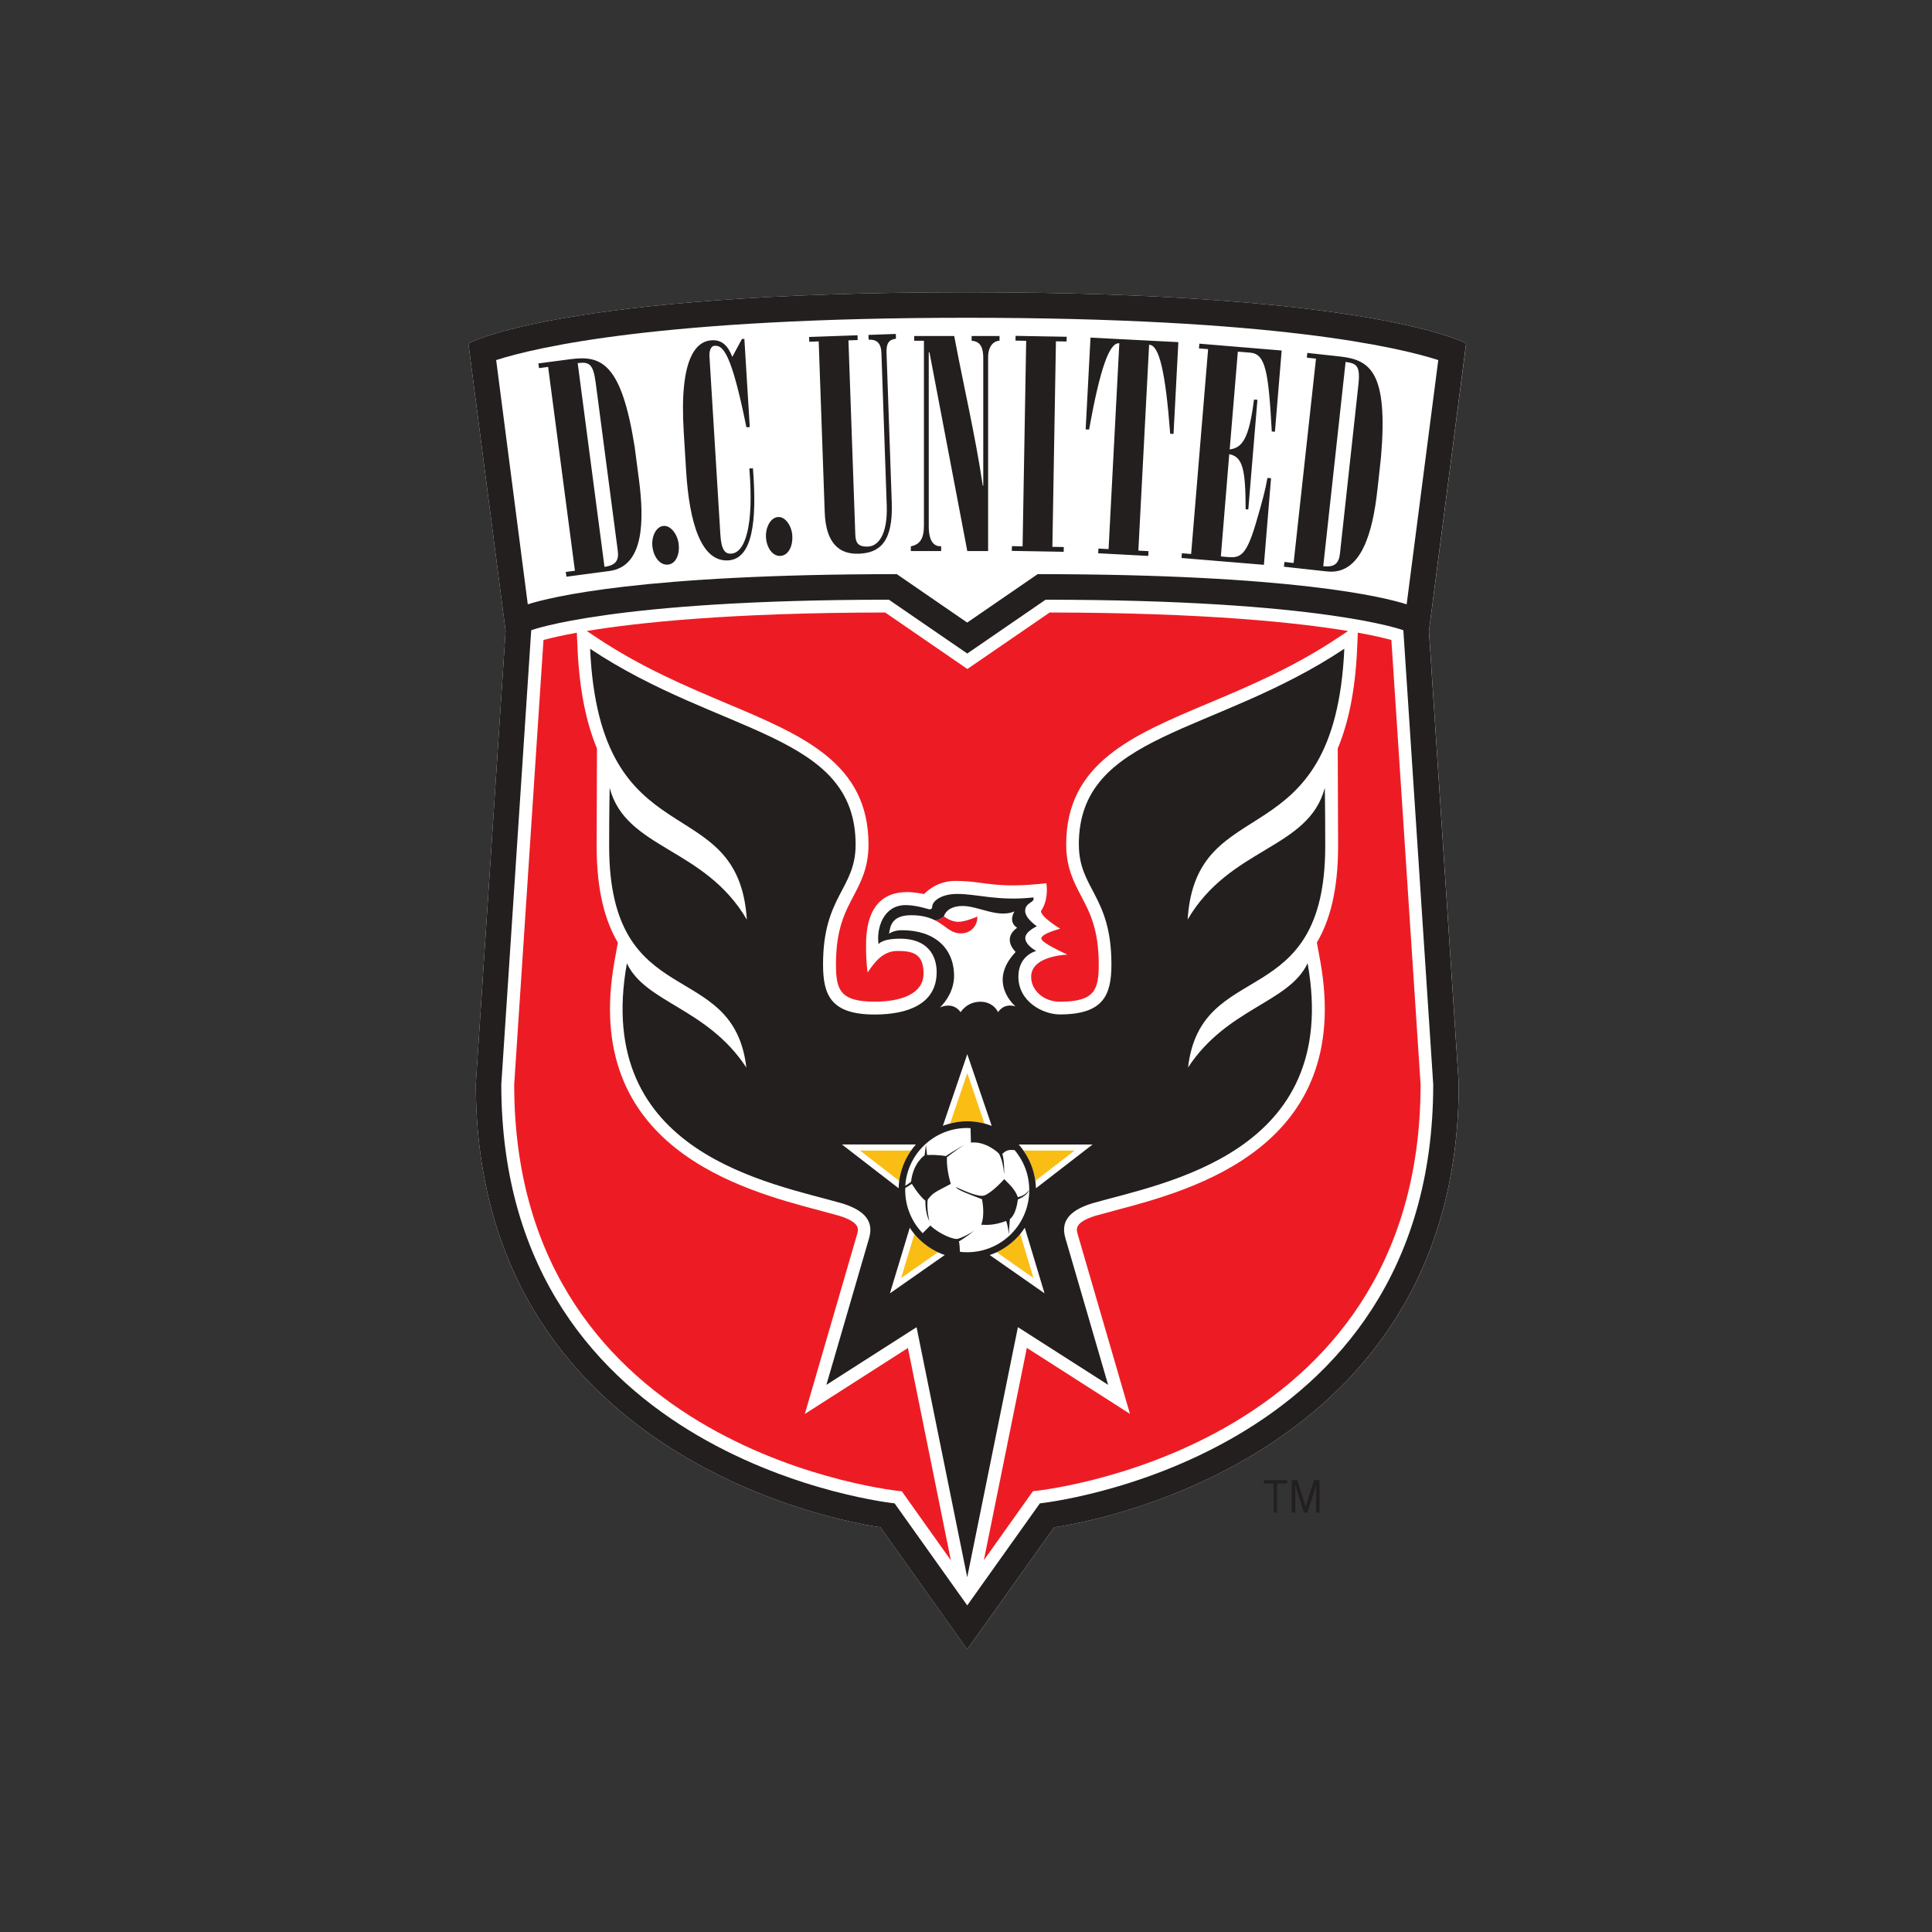 <svg width="512" height="512" viewBox="0 0 512 512" xmlns="http://www.w3.org/2000/svg"><rect x="0" y="0" width="512" height="512" fill="#333333" stroke="none"/><title>dc-united</title><g fill="none" fill-rule="evenodd"><path d="M386.59 287.235c0 103.98-107.222 117.503-107.222 117.503l-23.03 32.357-23.02-32.357S126.1 391.216 126.1 287.235l7.89-119.993-9.86-76.23s24.357-13.56 132.208-13.56c107.85 0 132.215 13.56 132.215 13.56l-9.857 76.23 7.895 119.993" fill="#FFF"/><path d="M355.126 146.735l4.892-44.668c.572-5.166-.47-5.765-3.397-6.156l-5.92 54.14c3.07.35 4.16-.8 4.43-3.31m-191.41-.79l-5.85-44.55c-.67-5.15-1.82-5.48-4.76-5.17l7.1 54c3.06-.39 3.85-1.77 3.52-4.27" fill="#FFF"/><path d="M237.69 152.162l18.65 12.83 18.664-12.83c67.715 0 91.998 6.134 97.788 7.996l8.376-64.74c-10.553-3.384-43.642-11.205-124.83-11.205-81.183 0-114.265 7.823-124.83 11.206l8.382 64.73c5.814-1.86 30.08-8 97.8-8zm102.733-3.242l2.425.274 5.933-54.15-2.43-.263.14-1.26 8.61.95c8.11.89 12.8 4.19 10.92 26.58l-.95 8.7c-1.2 10.97-4.16 22.7-13.35 21.69l-11.42-1.25.14-1.26zm-27.18-2.312l2.437.2 4.503-54.282-2.425-.196.1-1.26 21.816 1.81-1.786 21.525-.83-.064c-.87-15.81-1.653-20.54-5.68-20.88l-3.32-.27-2.156 25.92c3.33-.43 5.138-2.81 6.442-13.22l.91.08-2.417 29.06-.703-.06c-.038-10.44-.717-13.9-4.344-14.59l-2.23 27.1 1.914.17c3.33.28 4.876-.55 7.388-9.04 1.882-6.41 2.45-8.65 3.05-11.924l.95.08-1.89 22.937-21.833-1.81.1-1.26zm-24.24-57.138l23.27 1.216-1.276 24.333-.885-.06c-1.26-16.65-2.946-23.36-5.46-23.57l-.13-.01-2.847 54.55 2.69.14-.068 1.26-13.268-.71.06-1.257 2.69.147 2.85-54.56-.13-.005c-2.51-.048-4.92 6.45-7.89 22.87l-.906-.045 1.28-24.32zm-20.837 55.277l2.826.06.953-54.475-2.828-.047.02-1.26 13.545.238-.032 1.26-2.82-.048-.935 54.45 3.01.06-.02 1.263-13.746-.237.02-1.26zm-26.778.038c2.373-.47 3.473-1.98 3.473-5.526V90.3h-2.58v-1.26h10.61c2.49 13.244 5.57 26.254 7.57 39.655h.13V94.96c0-3.543-1.21-4.49-3.08-4.654v-1.26h7.4v1.26c-1.673.085-3.02 1.58-3.02 4.342v51.4h-5.53l-10.02-52.665c-.064-.08-.12 0-.19 0v46.033c0 4.263 1.484 5.453 3.29 5.368v1.264h-8.03v-1.265zm-14.13-55.907l.04 1.26-2.447.09 1.81 51.29c.07 2.284.62 3.458 3.39 3.353 2.56-.08 5.23-2.94 4.95-10.9l-1.4-40.34c-.1-2.91-1.41-3.65-3.4-3.58l-.04-1.26 7.24-.26.05 1.27c-1.74.22-2.6 1.04-2.5 3.8l1.388 39.63c.36 10.4-3.13 13.37-8.78 13.558-5.06.18-8.705-2.696-8.985-11.04l-1.6-45.225-2.49.096-.053-1.265 12.843-.455zm-21.05 48.165c1.92-.123 3.615 2.306 3.774 4.98.17 2.588-.96 5.194-3.15 5.322-2.167.137-3.677-2.306-3.836-4.892-.148-2.675 1.216-5.288 3.214-5.41h-.002zM188.585 90.2c2.764-.168 4.35 1.472 5.486 4.396l2.55-4.733.65-.032 1.43 23.37-.88.06c-3.97-19.66-6.17-21.74-8.41-21.6-1.152.07-1.45 1.67-1.38 2.7l2.89 47.21c.238 4.09 1.158 5.3 2.89 5.19 3.786-.22 6.026-7.63 4.8-22.56l.947-.06c1.14 14.31-.2 24.02-6.536 24.407-7.166.45-10.332-9.942-11.172-23.872l-.63-10.306c-1.2-19.595 3.37-23.9 7.39-24.15h-.003zm-12.845 49.192c1.913-.25 3.763 2.052 4.117 4.712.333 2.576-.608 5.247-2.77 5.532-2.167.28-3.832-2.04-4.17-4.617-.353-2.68.857-5.37 2.823-5.63zm-24.457-44.207c8.08-1.064 13.402 1.01 16.917 23.212l1.136 8.683c1.437 10.943 1.337 23.038-7.82 24.243l-11.4 1.502-.17-1.26 2.42-.306-7.1-54.01-2.41.32-.16-1.25 8.59-1.14h-.003z" fill="#FFF"/><path d="M277.1 158.93l-20.758 14.264-20.77-14.264c-73.287 0-94.785 8.092-94.785 8.092l-7.927 120.365c0 100.202 104.242 111.02 104.242 111.02l19.243 27.04 19.242-27.04s104.243-10.815 104.243-111.02l-7.918-120.365s-21.508-8.092-94.806-8.092h-.005zm-42.537 3.385l21.784 14.978 21.804-14.978c41.19.042 65.74 2.693 79.09 4.903l-2.83 1.883c-11.72 7.81-23.75 12.89-34.37 17.36-20.12 8.48-37.5 15.8-37.5 37.36 0 6.11 2.03 9.98 4 13.71 2.27 4.32 4.62 8.79 4.62 18.03 0 6.74-1.02 9.92-10.3 9.92-4.24 0-7.61-2.972-7.61-6.61 0-3.64 3.98-5.46 9.61-5.896 0 0-6.92-3.03-6.92-4.25 0-1.29 5.03-2.59 5.03-2.59s-5.11-3.04-5.11-4.686c0 0 2.08-2.49 1.45-7.356-13.96 1.56-16.26-.622-24.14-.622-5.29 0-8.233 3.46-8.233 3.46s-2.69-.51-4.496-.51c-10.587 0-10.926 10.23-10.926 14.47 0 4.26.43 6.85.43 6.85 1.73-2.59 3.99-5.71 7.877-5.71 3.9 0 6.94.6 6.94 5.974 0 5.37-5.89 7.476-12.917 7.476-9.27 0-10.29-3.17-10.29-9.916 0-9.24 2.35-13.706 4.62-18.027 1.97-3.727 4.01-7.603 4.01-13.707 0-21.57-17.377-28.88-37.517-37.36-10.602-4.47-22.63-9.547-34.356-17.35l-2.82-1.886c13.35-2.21 37.885-4.86 79.09-4.9zm116.54 46.474s.12 5.23.12 15.38c0 44.66-32.895 29.26-36.368 58.73 10.37-15.82 26.742-17.13 31.692-27.63 9.087 50.56-38.333 58.22-57.163 63.65-4.794 1.52-8.546 4-7.044 9.11L293.687 367l-23.91-15.283-13.428 66.277-13.43-66.278L219.02 367l11.353-38.96c1.47-5.114-2.273-7.59-7.05-9.12-18.845-5.425-66.244-13.083-57.16-63.647 4.94 10.504 21.31 11.81 31.662 27.628-3.473-29.47-36.365-14.06-36.365-58.73 0-10.14.144-15.38.144-15.38 4.302 16.3 25.092 15.64 36.354 34.9-2.257-35.13-38.98-15.36-41.54-71.77 34.446 22.96 70.36 22.26 70.36 51.9 0 11.81-8.623 13.52-8.623 31.73 0 8.16 2.07 13.3 13.672 13.3 8.924 0 16.43-2.85 16.43-11.243 0-4.424-2.443-8.845-9.645-8.845-5.01 0-5.755 1.475-5.755 1.475-.62-4.33 1.337-10.384 7.18-10.384 2.808 0 6.242 1.137 6.242 1.137.59 0 .8-.286.8-.75 0-1.164 1.96-3.333 6.66-3.333 5.23 0 10.82 1.96 20.14.93.49 1.47-2.19 1.237-2.19 3.575 0 2.025 3.12 4.07 3.12 4.07s-3.09 1.354-3.09 3.11c0 1.935 2.9 3.43 2.9 3.43s-4.75 1.1-4.75 6.814c0 6.632 6.53 10.01 10.97 10.01 11.6 0 13.68-5.138 13.68-13.29 0-18.216-8.62-19.93-8.62-31.73 0-29.647 35.93-28.94 70.354-51.9-2.543 56.412-39.288 36.64-41.53 71.77 11.252-19.265 32.054-18.61 36.356-34.9h-.002zm-112.12 186.42s-102.74-9.7-102.74-107.83c.015 0 6.68-101.24 7.762-117.8 1.686-.46 4.56-1.16 8.837-1.93l.196 4.4c.523 11.31 2.436 19.77 5.14 26.28l-.09 25.82c0 11.9 2.242 19.89 5.625 25.61l-.877 4.895c-8.905 49.37 33.774 60.65 54.273 66.08l5.27 1.433c5.64 1.776 5.12 3.563 4.74 4.9l-13.86 47.62 27.33-17.49 11.37 56.273-12.99-18.273zm34.738 0l-13 18.27 11.4-56.27 27.33 17.49-13.85-47.62c-.37-1.34-.9-3.13 4.74-4.9l5.28-1.44c20.485-5.432 63.188-16.71 54.276-66.08 0 0-.452-2.45-.892-4.897 3.386-5.725 5.64-13.71 5.64-25.616l-.095-25.82c2.717-6.51 4.62-14.967 5.133-26.28l.188-4.4c4.29.766 7.166 1.464 8.87 1.924 1.077 16.553 7.736 117.793 7.746 117.793 0 98.126-102.74 107.826-102.74 107.826z" fill="#FFF"/><path d="M249.867 298.346c.64-.238 1.29-.45 1.934-.613l4.54-13.357 4.55 13.357c.65.163 1.31.374 1.93.613l-6.47-19.007-6.47 19m21.38 6.56H284.8l-10.39 8.03c.084.64.137 1.29.163 1.94l15.007-11.6h-19.59c.442.51.89 1.045 1.27 1.62m-32.942 8.025l-10.393-8.03h13.536c.406-.57.83-1.1 1.3-1.613h-19.6l15.01 11.593c.02-.654.07-1.3.15-1.945m32.064 14.09l3.515 11.672-9.75-6.84c-.604.27-1.205.517-1.82.73l14.52 10.14-5.238-17.38c-.375.582-.785 1.14-1.223 1.676m-31.56 11.674l3.528-11.673c-.448-.536-.866-1.09-1.23-1.674l-5.248 17.38 14.512-10.14c-.61-.21-1.205-.455-1.786-.73l-9.775 6.84m33.987-23.32c0-4.045-1.45-7.747-3.88-10.61-1.38-.1-2.07-.09-3.264 1.005.607 1.698.5 5.39.5 5.39-.394-4.294-1.504-5.595-1.504-5.595s-3.3-3.205-7.3-2.793l-.1-3.827c-.29-.02-.594-.03-.9-.03-8.7 0-15.813 6.744-16.415 15.29.815-.433 1.533-1.026 1.533-1.026.583-5.11 3.6-7.02 3.6-7.02l.334-2.795.3 2.704c3.24-.11 4.947.29 4.947.29 2.54-1.65 4.945-2.998 4.945-2.998-2.25 1.396-4.64 3.305-4.64 3.305-.15 3.45 1.04 7.05 1.04 7.05-4.19 2.24-4.643 2.24-6.144 4.19-.3 2.7.45 5.7.45 5.7-1.207-2.395-1.04-5.394-1.04-5.394-1.955-1.644-3.605-4.495-3.605-4.495-.505.37-1.44.92-1.742 1.09l-.014.556c0 4.44 1.76 8.47 4.616 11.44l2.045-2.044c2.494 2.402 6.494 3.893 7.39 3.503.847-.233 2.888-1.18 4.188-2.15-1.97 1.726-3.99 2.85-3.99 2.85.15.307.255 2.04.28 2.75.64.07 1.28.11 1.92.11 9.094 0 16.446-7.368 16.446-16.46m-5.445 11.8c-.2-2.4-.713-3.598-.713-3.598-2.983 1.093-4.79 1.093-6.59.993 1.1-2.8.2-6.8.2-6.8-2.9-1.106-6.6-2.41-6.892-3.194 2.4 1.09 6.204 2.79 7.59 2.196 2.11-.805 5.21-4.3 5.21-4.3.9 1 2.81 2.495 3.593 4.796 1.49-.4 2.26-.895 2.927-1.895-.32 1.5-2.925 2.494-2.925 2.494-.19 1.71-.79 4.21-2.1 5.2-.1.7-.29 4.1-.29 4.1m-14.48-68.54c0 5.01-3.76 8.366-3.76 8.366s3.343-1.764 5.494 1.234c0 0 1.62-2.774 5.248-2.774 3.516 0 4.69 2.773 4.69 2.773s1.352-2.527 4.613-1.548c0 0-7.676-6.3.043-14.42 0 0-3.78-3.42.38-6.42 0 0-2.46-1.28-.726-4.302-4.413 1.83-9.587-1.46-13.704-1.46-4.42 0-4.99 2.775-4.99 2.775s1.715 1.445 3.824 1.445c1.88 0 4.97-1.37 4.97-1.37.25 1.43-1.002 4.436-4.326 4.436-2.78 0-4.015-2.03-6.79-3.46-1.506-.766-3.45-1.364-6.336-1.364-5.123 0-5.583 2.837-5.87 4.91 0 0 1.106-.936 3.44-.936 8.65 0 13.806 4.775 13.806 12.12" fill="#FFF"/><path d="M334.958 393.158h2.547v7.69h.92v-7.69h2.678v-.91h-6.145v.91m11.052 6.082l-2.206-6.99h-1.483v8.6h.93v-7.31l2.3 7.31h.93l2.31-7.31v7.31h.91v-8.6h-1.47l-2.2 6.99" fill="#231F1F"/><path d="M271.24 304.903c1.648 2.326 2.75 5.06 3.145 8.034l10.388-8.034H271.24m-19.438-7.17c1.453-.38 2.975-.598 4.54-.598 1.58 0 3.09.217 4.545.598l-4.545-13.357-4.54 13.357m-23.898 7.17l10.394 8.034c.407-2.973 1.507-5.708 3.14-8.034h-13.534m14.426 22.117l-3.527 11.673 9.778-6.84c-2.42-1.146-4.56-2.797-6.25-4.833m21.8 4.832l9.75 6.838-3.51-11.673c-1.68 2.037-3.83 3.69-6.23 4.835" fill="#FABD13"/><path d="M368.706 169.59c-1.707-.46-4.583-1.157-8.87-1.923l-.19 4.4c-.51 11.317-2.414 19.768-5.13 26.28l.095 25.82c0 11.91-2.25 19.894-5.63 25.612.44 2.44.9 4.89.9 4.89 8.91 49.37-33.79 60.65-54.27 66.08l-5.28 1.43c-5.63 1.77-5.11 3.56-4.73 4.9l13.85 47.61-27.326-17.49-11.39 56.27 13-18.28s102.736-9.7 102.736-107.83c-.016 0-6.67-101.24-7.743-117.794M192.65 186.44c20.14 8.484 37.515 15.793 37.515 37.366 0 6.102-2.04 9.973-4.01 13.71-2.268 4.312-4.614 8.78-4.614 18.02 0 6.737 1.02 9.915 10.29 9.915 7.03 0 12.92-2.1 12.92-7.47 0-5.37-3.04-5.97-6.94-5.97-3.89 0-6.14 3.12-7.88 5.71 0 0-.42-2.59-.42-6.85 0-4.24.34-14.466 10.92-14.466 1.815 0 4.5.513 4.5.513s2.944-3.47 8.23-3.47c7.88 0 10.18 2.18 24.14.62.645 4.87-1.443 7.36-1.443 7.36 0 1.64 5.11 4.68 5.11 4.68s-5.02 1.3-5.02 2.6c0 1.22 6.92 4.253 6.92 4.253-5.63.432-9.606 2.252-9.606 5.89 0 3.643 3.364 6.615 7.61 6.615 9.28 0 10.304-3.18 10.304-9.915 0-9.248-2.36-13.71-4.622-18.027-1.962-3.734-4-7.605-4-13.71 0-21.57 17.38-28.88 37.5-37.363 10.62-4.46 22.65-9.543 34.37-17.35l2.834-1.88c-13.344-2.21-37.89-4.86-79.08-4.9l-21.81 14.97-21.78-14.97c-41.205.036-65.74 2.685-79.09 4.896l2.827 1.88c11.72 7.806 23.75 12.89 34.35 17.35m20.618 188.26l13.85-47.61c.38-1.34.905-3.126-4.743-4.903l-5.27-1.43c-20.5-5.43-63.172-16.71-54.27-66.08l.88-4.897c-3.382-5.715-5.623-13.7-5.623-25.61l.09-25.82c-2.705-6.51-4.62-14.96-5.14-26.28l-.197-4.4c-4.28.77-7.15 1.47-8.84 1.928-1.085 16.556-7.75 117.797-7.76 117.797C136.257 385.52 239 395.22 239 395.22l12.99 18.28-11.38-56.27-27.327 17.49M254 244.298c-2.108 0-3.826-1.44-3.826-1.44-1.127.88-1.915 1.045-2.32 1.05 2.77 1.426 4.004 3.45 6.79 3.45 3.323 0 4.576-3.006 4.32-4.44 0 0-3.085 1.37-4.967 1.37" fill="#ED1C24"/><path d="M388.553 91.008s-24.362-13.56-132.214-13.56-132.21 13.56-132.21 13.56l9.86 76.23-7.89 119.995c0 103.98 107.21 117.508 107.21 117.508l23.02 32.36 23.03-32.35s107.22-13.53 107.22-117.51l-7.9-119.99 9.85-76.23zm-257.044 4.41c10.56-3.384 43.64-11.205 124.83-11.205s114.27 7.823 124.82 11.207l-8.38 64.732c-5.79-1.857-30.08-7.996-97.79-7.996l-18.67 12.83-18.65-12.83c-67.72 0-91.99 6.14-97.8 7.996l-8.38-64.74zm248.31 191.965c0 100.207-104.24 111.022-104.24 111.022l-19.25 27.042-19.25-27.042S132.85 387.59 132.85 287.382l7.928-120.36s21.5-8.092 94.79-8.092l20.766 14.258 20.76-14.258c73.3 0 94.807 8.092 94.807 8.092l7.92 120.36z" fill="#231F1F"/><path d="M285.912 223.813c0 11.805 8.625 13.518 8.625 31.732 0 8.154-2.083 13.29-13.688 13.29-4.44 0-10.97-3.374-10.97-10.01 0-5.718 4.74-6.812 4.74-6.812s-2.91-1.503-2.91-3.432c0-1.75 3.08-3.11 3.08-3.11s-3.11-2.05-3.11-4.07c0-2.34 2.68-2.11 2.18-3.57-9.31 1.03-14.91-.93-20.14-.93-4.7 0-6.667 2.17-6.667 3.34 0 .47-.21.75-.8.75 0 0-3.44-1.132-6.245-1.132-5.847 0-7.8 6.05-7.18 10.374 0 0 .746-1.475 5.75-1.475 7.204 0 9.65 4.428 9.65 8.85 0 8.39-7.505 11.25-16.43 11.25-11.6 0-13.68-5.14-13.68-13.29 0-18.216 8.63-19.93 8.63-31.734 0-29.647-35.913-28.944-70.36-51.897 2.554 56.414 39.28 36.64 41.534 71.77-11.263-19.26-32.048-18.61-36.35-34.9 0 0-.14 5.235-.14 15.37 0 44.68 32.89 29.278 36.363 58.747-10.36-15.82-26.72-17.127-31.66-27.635-9.09 50.564 38.31 58.227 57.15 63.653 4.78 1.524 8.52 4.004 7.054 9.113L219 367.003l23.9-15.284 13.423 66.27 13.434-66.278L293.667 367l-11.35-38.967c-1.494-5.108 2.26-7.59 7.046-9.112 18.834-5.42 66.252-13.09 57.165-63.65-4.946 10.51-21.32 11.82-31.686 27.63 3.463-29.47 36.36-14.06 36.36-58.74 0-10.14-.116-15.37-.116-15.37-4.302 16.29-25.108 15.64-36.353 34.9 2.24-35.13 38.98-15.36 41.528-71.77-34.43 22.96-70.36 22.25-70.36 51.9h.01zm-31.77 105.158s2.018-1.12 3.99-2.85c-1.306.97-3.34 1.92-4.186 2.15-.903.4-4.905-1.1-7.394-3.5l-2.045 2.04c-2.854-2.96-4.62-6.99-4.62-11.44l.022-.55c.3-.17 1.23-.72 1.74-1.09 0 0 1.65 2.85 3.6 4.5 0 0-.17 3 1.04 5.4 0 0-.75-3-.45-5.7 1.49-1.95 1.95-1.95 6.14-4.195 0 0-1.19-3.6-1.04-7.05 0 0 2.39-1.91 4.64-3.306 0 0-2.41 1.342-4.95 3 0 0-1.71-.403-4.95-.296l-.3-2.703-.35 2.79s-3.01 1.91-3.6 7.02c0 0-.715.596-1.53 1.03.6-8.55 7.71-15.293 16.41-15.293.31 0 .606.017.897.04l.103 3.82c4.005-.41 7.297 2.79 7.297 2.79s1.11 1.3 1.51 5.6c0 0 .1-3.69-.5-5.39 1.19-1.095 1.886-1.108 3.26-1.008 2.426 2.866 3.886 6.565 3.886 10.61 0 9.09-7.35 16.46-16.45 16.46-.636 0-1.276-.033-1.915-.107-.033-.705-.13-2.44-.28-2.75v-.003zm6.734-31.23c-1.453-.38-2.964-.6-4.545-.6-1.56 0-3.08.22-4.54.6-.64.17-1.28.37-1.93.62l6.48-19 6.47 19.006c-.62-.246-1.27-.45-1.92-.616zm-21.816-51.23c-2.336 0-3.445.94-3.445.94.286-2.07.75-4.91 5.877-4.91 2.88 0 4.826.6 6.337 1.37.4 0 1.19-.17 2.31-1.05 0 0 .57-2.77 4.99-2.77 4.12 0 9.29 3.28 13.7 1.46-1.74 3.025.72 4.305.72 4.305-4.16 3-.38 6.42-.38 6.42-7.727 8.127-.047 14.425-.047 14.425-3.26-.98-4.614 1.543-4.614 1.543s-1.176-2.773-4.69-2.773c-3.624 0-5.24 2.772-5.24 2.772-2.16-3-5.498-1.24-5.498-1.24s3.756-3.358 3.756-8.367c0-7.346-5.15-12.12-13.795-12.12h-.005zm-15.93 56.78h19.6c-.47.51-.887 1.05-1.293 1.62-1.64 2.33-2.732 5.06-3.144 8.04-.08.65-.132 1.29-.153 1.95l-15.01-11.6v-.005zm12.714 39.44l5.253-17.38c.365.58.782 1.14 1.226 1.68 1.686 2.04 3.832 3.69 6.252 4.84.576.27 1.178.52 1.786.725l-14.51 10.15zm26.45-10.14c.623-.2 1.222-.45 1.83-.72 2.403-1.145 4.548-2.8 6.235-4.832.43-.537.84-1.093 1.22-1.675l5.23 17.38-14.53-10.146h-.007zm12.25-17.69c-.027-.655-.086-1.3-.164-1.946-.4-2.973-1.5-5.707-3.144-8.033-.384-.572-.83-1.106-1.274-1.62h19.584l-15.002 11.597v.003z" fill="#231F1F"/><path d="M260.042 324.57c1.79.098 3.603.098 6.59-.996 0 0 .512 1.196.712 3.596 0 0 .197-3.4.296-4.103 1.312-.995 1.907-3.492 2.1-5.204 0 0 2.605-.995 2.926-2.492-.666 1-1.437 1.5-2.927 1.9-.79-2.3-2.7-3.8-3.6-4.79 0 0-3.1 3.49-5.21 4.3-1.39.6-5.19-1.1-7.59-2.19.29.787 3.99 2.09 6.89 3.2 0 0 .9 4-.2 6.8M145.26 97.25l7.103 54.01-2.426.306.17 1.26 11.4-1.503c9.16-1.205 9.25-13.302 7.82-24.243l-1.14-8.683c-3.516-22.207-8.84-24.274-16.92-23.218l-8.59 1.13.16 1.25 2.41-.32zm12.6 4.137l5.855 44.557c.327 2.497-.46 3.87-3.52 4.274l-7.102-53.998c2.944-.312 4.09.012 4.767 5.167zm19.22 48.246c2.168-.29 3.104-2.956 2.77-5.53-.353-2.662-2.203-4.962-4.116-4.714-1.966.26-3.17 2.95-2.822 5.62.34 2.57 2.008 4.89 4.17 4.61m4.74-24.98c.844 13.93 4.01 24.32 11.17 23.87 6.342-.39 7.68-10.1 6.543-24.41l-.95.06c1.23 14.93-1.016 22.34-4.8 22.56-1.733.108-2.648-1.103-2.886-5.19l-2.89-47.21c-.06-1.025.23-2.62 1.39-2.685 2.23-.143 4.44 1.935 8.41 21.6l.89-.06-1.43-23.365-.65.03-2.547 4.733c-1.137-2.93-2.727-4.566-5.49-4.397-4.02.244-8.59 4.55-7.39 24.144l.63 10.304m25.01 22.695c2.187-.128 3.312-2.736 3.143-5.32-.16-2.678-1.855-5.107-3.77-4.98-1.996.12-3.36 2.73-3.21 5.41.16 2.583 1.665 5.03 3.84 4.89m10.13-56.84l1.594 45.22c.28 8.345 3.92 11.222 8.99 11.042 5.644-.19 9.138-3.16 8.78-13.556l-1.386-39.626c-.108-2.76.764-3.575 2.502-3.8l-.05-1.263-7.244.26.042 1.255c1.98-.06 3.3.68 3.393 3.59l1.41 40.34c.276 7.958-2.382 10.814-4.944 10.9-2.776.104-3.326-1.065-3.394-3.35l-1.81-51.29 2.447-.09-.04-1.26-12.837.45.05 1.27 2.49-.097m32.46 54.283c-1.81.087-3.29-1.1-3.29-5.36V93.37h.19l10.024 52.666h5.52v-51.4c0-2.76 1.347-4.26 3.023-4.344v-1.25h-7.39V90.3c1.865.165 3.08 1.11 3.08 4.66v33.74h-.13c-1.993-13.405-5.08-26.41-7.568-39.653h-10.61V90.3h2.586v48.953c0 3.554-1.09 5.055-3.47 5.526v1.26h8.034v-1.27m32.488.2l-3.012-.055.94-54.458 2.82.045.03-1.256-13.545-.238-.02 1.26 2.83.05-.95 54.47-2.825-.06-.03 1.264 13.744.24.026-1.263m14.6-54.02l.12.007-2.85 54.566-2.69-.15-.07 1.25 13.27.706.076-1.266-2.692-.14 2.85-54.553.123.01c2.514.21 4.2 6.93 5.463 23.57l.886.05 1.276-24.327-23.28-1.2-1.284 24.323.903.04c2.97-16.414 5.38-22.913 7.88-22.866m40.35 35.774l-.96-.08c-.592 3.28-1.17 5.53-3.045 11.93-2.507 8.49-4.06 9.317-7.387 9.04l-1.915-.17 2.225-27.1c3.63.7 4.307 4.15 4.348 14.606l.7.052 2.42-29.06-.91-.07c-1.302 10.4-3.11 12.79-6.44 13.22l2.158-25.92 3.32.27c4.026.34 4.81 5.07 5.675 20.887l.837.063 1.785-21.52-21.817-1.814-.1 1.26 2.423.197-4.5 54.285-2.44-.203-.11 1.26 21.836 1.81 1.892-22.94m28.2 2.997l.95-8.7c1.87-22.39-2.81-25.685-10.92-26.57l-8.61-.945-.14 1.255 2.43.27-5.93 54.146-2.423-.274-.14 1.265 11.42 1.25c9.192 1.01 12.16-10.72 13.35-21.69m-8.44-33.83c2.926.39 3.97.99 3.39 6.156l-4.88 44.657c-.28 2.508-1.362 3.66-4.425 3.318l5.924-54.14" fill="#231F1F"/></g></svg>